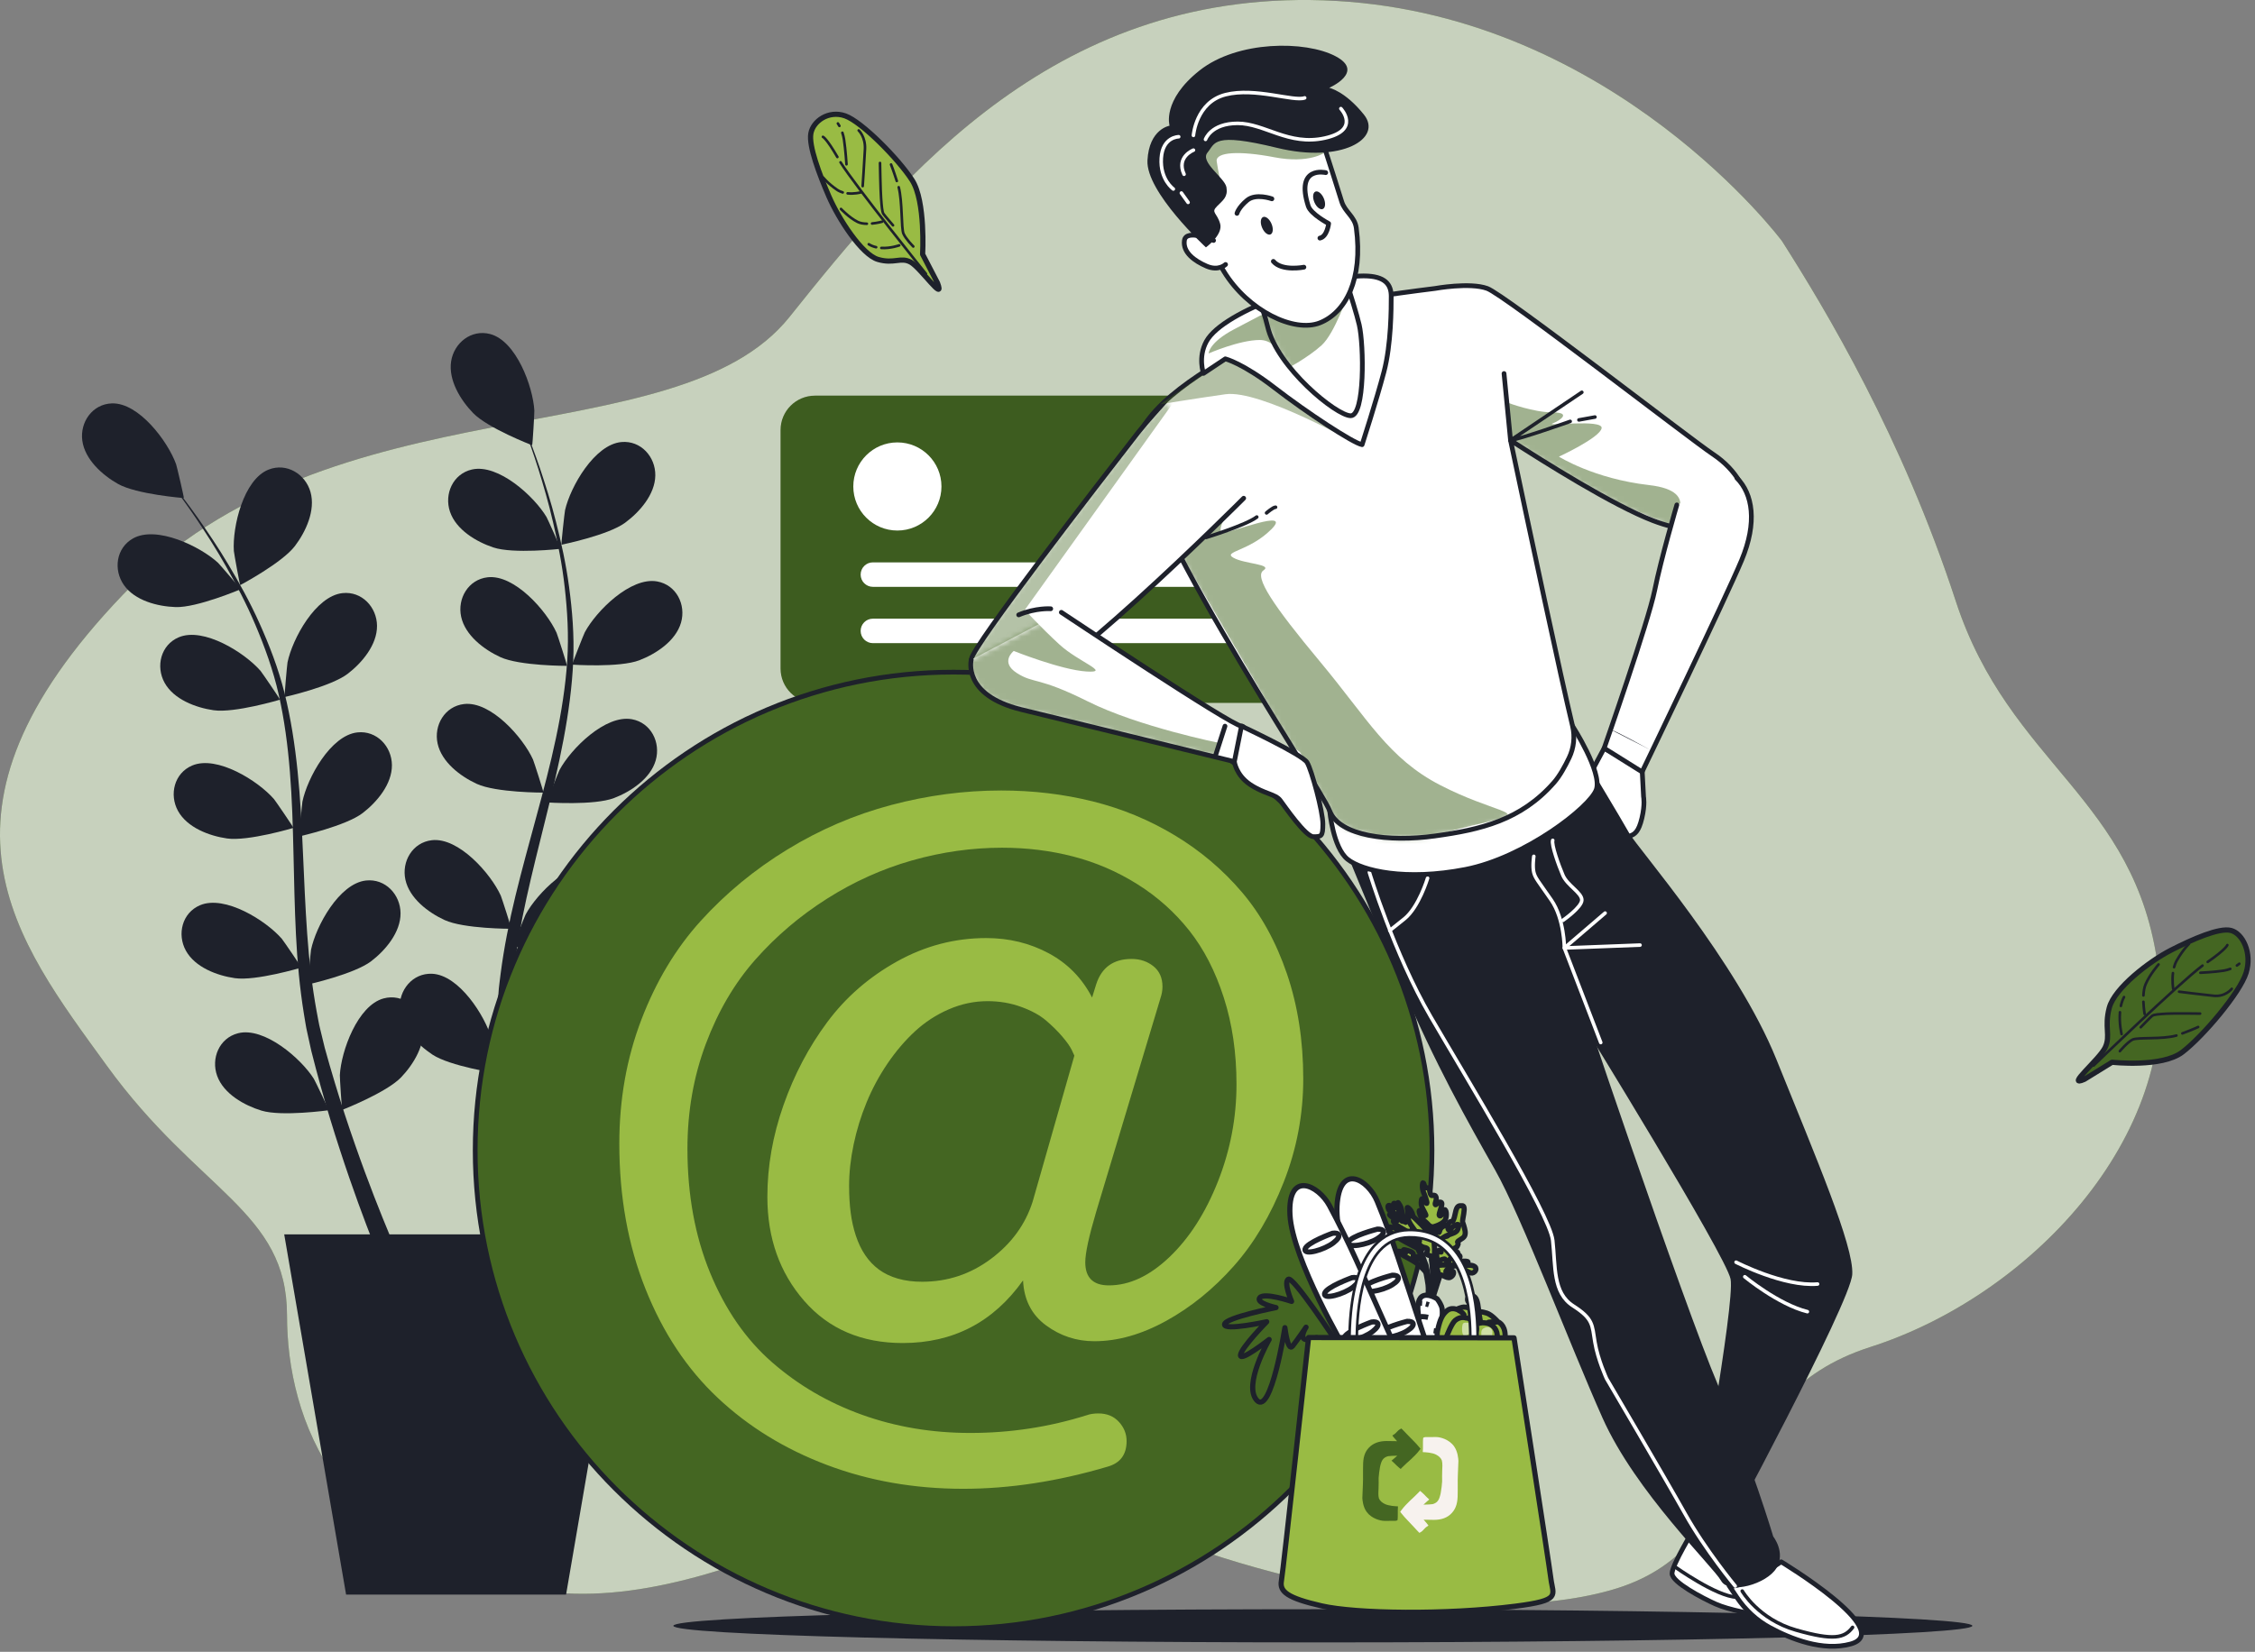 <svg width="434" height="318" viewBox="0 0 434 318" fill="none" xmlns="http://www.w3.org/2000/svg">
<rect x="0" y="0" width="434" height="318" fill="#808080" stroke="none"/>
<path d="M342.962 46.408C342.962 46.408 310.722 3.219 257.193 0.178C203.663 -2.863 173.857 33.634 151.959 61.007C130.061 88.38 63.757 72.564 23.609 114.537C-16.539 156.509 2.927 180.84 20.567 205.172C38.207 229.504 55.24 233.153 55.24 253.227C55.24 273.301 64.973 300.065 103.295 306.148C141.617 312.231 181.156 275.125 208.529 289.116C235.902 303.107 281.828 314.056 309.962 306.148C338.095 298.24 329.579 269.042 359.994 259.309C390.409 249.576 419.607 219.162 415.349 186.314C411.091 153.466 386.759 147.383 376.418 115.752C366.077 84.122 351.478 59.79 342.962 46.408Z" fill="#446622"/>
<path opacity="0.7" d="M342.962 46.408C342.962 46.408 310.722 3.219 257.193 0.178C203.663 -2.863 173.857 33.634 151.959 61.007C130.061 88.38 63.757 72.564 23.609 114.537C-16.539 156.509 2.927 180.84 20.567 205.172C38.207 229.504 55.24 233.153 55.24 253.227C55.24 273.301 64.973 300.065 103.295 306.148C141.617 312.231 181.156 275.125 208.529 289.116C235.902 303.107 281.828 314.056 309.962 306.148C338.095 298.24 329.579 269.042 359.994 259.309C390.409 249.576 419.607 219.162 415.349 186.314C411.091 153.466 386.759 147.383 376.418 115.752C366.077 84.122 351.478 59.79 342.962 46.408Z" fill="white"/>
<path d="M379.604 312.992C379.604 314.756 323.638 316.186 254.6 316.186C185.562 316.186 129.596 314.756 129.596 312.992C129.596 311.228 185.562 309.798 254.6 309.798C323.638 309.798 379.604 311.228 379.604 312.992Z" fill="#1E212B"/>
<path d="M274.303 135.316H156.842C153.188 135.316 150.227 132.354 150.227 128.7V82.786C150.227 79.132 153.189 76.17 156.842 76.17H274.303C277.957 76.17 280.919 79.132 280.919 82.786V128.7C280.919 132.354 277.957 135.316 274.303 135.316Z" fill="#446622"/>
<path opacity="0.1" d="M274.303 135.316H156.842C153.188 135.316 150.227 132.354 150.227 128.7V82.786C150.227 79.132 153.189 76.17 156.842 76.17H274.303C277.957 76.17 280.919 79.132 280.919 82.786V128.7C280.919 132.354 277.957 135.316 274.303 135.316Z" fill="black"/>
<path d="M252.36 112.976H167.997C166.696 112.976 165.641 111.921 165.641 110.619C165.641 109.318 166.696 108.263 167.997 108.263H252.36C253.661 108.263 254.716 109.318 254.716 110.619C254.716 111.921 253.661 112.976 252.36 112.976Z" fill="white"/>
<path d="M252.36 123.816H167.997C166.696 123.816 165.641 122.761 165.641 121.46C165.641 120.159 166.696 119.103 167.997 119.103H252.36C253.661 119.103 254.716 120.158 254.716 121.46C254.716 122.761 253.661 123.816 252.36 123.816Z" fill="white"/>
<path d="M172.71 102.136C177.395 102.136 181.193 98.338 181.193 93.653C181.193 88.968 177.395 85.17 172.71 85.17C168.025 85.17 164.227 88.968 164.227 93.653C164.227 98.338 168.025 102.136 172.71 102.136Z" fill="white"/>
<path d="M65.875 213.668C65.786 213.703 65.385 207.402 65.406 207.001C65.642 202.366 68.821 193.549 73.843 192.208C77.461 191.242 80.794 193.875 81.366 197.422C81.95 201.044 79.592 204.9 77.195 207.404C74.38 210.343 65.881 213.665 65.875 213.668Z" fill="#1E212B"/>
<path d="M59.315 189.515C59.222 189.536 59.78 183.247 59.861 182.854C60.796 178.308 65.275 170.074 70.442 169.51C74.164 169.104 77.061 172.211 77.089 175.803C77.117 179.472 74.203 182.926 71.454 185.038C68.226 187.516 59.322 189.513 59.315 189.515Z" fill="#1E212B"/>
<path d="M57.657 161.004C57.564 161.025 58.122 154.736 58.203 154.343C59.138 149.797 63.617 141.563 68.783 140.999C72.505 140.592 75.402 143.7 75.43 147.292C75.459 150.961 72.544 154.415 69.795 156.527C66.568 159.006 57.664 161.002 57.657 161.004Z" fill="#1E212B"/>
<path d="M54.788 134.188C54.695 134.209 55.253 127.92 55.334 127.527C56.269 122.981 60.748 114.747 65.915 114.183C69.637 113.776 72.534 116.884 72.561 120.476C72.59 124.145 69.675 127.599 66.926 129.711C63.698 132.19 54.794 134.186 54.788 134.188Z" fill="#1E212B"/>
<path d="M46.24 112.639C46.156 112.684 45.033 106.471 45.007 106.07C44.708 101.439 46.854 92.314 51.688 90.406C55.171 89.031 58.785 91.263 59.76 94.72C60.756 98.251 58.857 102.352 56.764 105.115C54.307 108.358 46.246 112.636 46.24 112.639Z" fill="#1E212B"/>
<path d="M63.259 213.738C63.353 213.725 60.622 208.033 60.408 207.693C57.936 203.765 50.85 197.629 45.815 198.916C42.187 199.843 40.567 203.769 41.802 207.143C43.064 210.588 47.006 212.798 50.322 213.81C54.215 214.997 63.253 213.739 63.259 213.738Z" fill="#1E212B"/>
<path d="M57.981 186.28C58.072 186.253 54.51 181.04 54.247 180.737C51.208 177.229 43.275 172.237 38.492 174.272C35.046 175.738 34.039 179.864 35.772 183.012C37.541 186.226 41.773 187.814 45.203 188.311C49.231 188.894 57.975 186.282 57.981 186.28Z" fill="#1E212B"/>
<path d="M56.469 159.385C56.56 159.358 52.998 154.145 52.735 153.842C49.696 150.334 41.763 145.342 36.98 147.377C33.534 148.843 32.527 152.969 34.26 156.117C36.029 159.331 40.261 160.919 43.691 161.417C47.72 161.999 56.463 159.386 56.469 159.385Z" fill="#1E212B"/>
<path d="M53.881 134.7C53.972 134.673 50.41 129.46 50.147 129.157C47.108 125.649 39.175 120.657 34.392 122.692C30.946 124.158 29.939 128.284 31.672 131.432C33.441 134.646 37.673 136.234 41.103 136.731C45.131 137.315 53.875 134.702 53.881 134.7Z" fill="#1E212B"/>
<path d="M46.288 113.453C46.376 113.416 42.263 108.626 41.968 108.353C38.562 105.2 30.129 101.11 25.599 103.657C22.335 105.492 21.787 109.705 23.855 112.642C25.967 115.642 30.347 116.755 33.811 116.873C37.879 117.013 46.282 113.456 46.288 113.453Z" fill="#1E212B"/>
<path d="M35.377 95.886C35.472 95.893 34.029 89.747 33.893 89.369C32.323 85.002 26.723 77.485 21.529 77.658C17.787 77.783 15.36 81.269 15.841 84.829C16.333 88.465 19.707 91.471 22.727 93.172C26.273 95.17 35.37 95.885 35.377 95.886Z" fill="#1E212B"/>
<path d="M74.622 246.069C74.622 246.069 73.548 243.624 71.863 239.329C70.177 235.027 67.855 228.852 65.409 221.326C64.177 217.566 62.923 213.466 61.711 209.096C61.085 206.9 60.526 204.691 59.914 202.316C59.66 201.159 59.403 199.99 59.143 198.81C58.86 197.645 58.71 196.379 58.485 195.152C57.689 190.207 57.215 185.111 56.96 179.92C56.703 174.734 56.604 169.476 56.482 164.232C56.363 158.987 56.215 153.753 55.797 148.627C55.387 143.502 54.721 138.483 53.643 133.717C52.565 128.956 50.923 124.479 49.18 120.363C47.436 116.222 45.434 112.459 43.502 109.041C41.576 105.615 39.601 102.597 37.831 99.938C36.038 97.293 34.394 95.041 33.009 93.211C30.23 89.556 28.486 87.589 28.486 87.589C28.486 87.589 30.272 89.517 33.133 93.114C34.559 94.916 36.254 97.134 38.108 99.746C39.94 102.372 41.986 105.355 43.995 108.753C46.01 112.143 48.105 115.882 49.955 120.02C51.815 124.166 53.561 128.621 54.766 133.445C55.966 138.258 56.751 143.329 57.277 148.493C57.811 153.66 58.074 158.922 58.307 164.169C58.543 169.417 58.756 174.655 59.122 179.785C59.484 184.909 60.069 189.945 60.94 194.699C61.185 195.887 61.339 197.048 61.652 198.228C61.937 199.402 62.22 200.566 62.499 201.717C63.119 203.915 63.745 206.187 64.404 208.316C65.697 212.614 67.026 216.646 68.327 220.341C70.91 227.74 73.342 233.804 75.1 238.017C76.864 242.238 77.953 244.577 77.953 244.577C78.379 245.491 77.983 246.576 77.069 247.002C76.155 247.428 75.07 247.032 74.644 246.118C74.64 246.109 74.635 246.099 74.631 246.09L74.622 246.069Z" fill="#1E212B"/>
<path d="M98.171 207.307C98.076 207.315 99.483 201.16 99.616 200.782C101.16 196.405 106.715 188.856 111.91 188.998C115.653 189.101 118.101 192.572 117.641 196.135C117.171 199.774 113.814 202.8 110.805 204.519C107.271 206.537 98.178 207.307 98.171 207.307Z" fill="#1E212B"/>
<path d="M98.748 182.286C98.653 182.28 100.976 176.409 101.165 176.055C103.354 171.963 109.988 165.341 115.102 166.269C118.786 166.937 120.68 170.74 119.686 174.192C118.67 177.718 114.894 180.201 111.658 181.444C107.859 182.903 98.754 182.287 98.748 182.286Z" fill="#1E212B"/>
<path d="M105.262 154.48C105.167 154.474 107.49 148.603 107.679 148.249C109.868 144.157 116.502 137.535 121.616 138.463C125.3 139.131 127.194 142.934 126.2 146.386C125.184 149.912 121.408 152.395 118.172 153.638C114.373 155.097 105.269 154.481 105.262 154.48Z" fill="#1E212B"/>
<path d="M110.134 127.955C110.039 127.949 112.362 122.078 112.551 121.724C114.74 117.632 121.374 111.01 126.488 111.938C130.172 112.606 132.066 116.409 131.072 119.861C130.056 123.387 126.28 125.87 123.044 127.113C119.245 128.572 110.141 127.955 110.134 127.955Z" fill="#1E212B"/>
<path d="M108.065 104.865C107.972 104.884 108.661 98.608 108.751 98.217C109.781 93.692 114.432 85.554 119.609 85.098C123.339 84.77 126.17 87.937 126.122 91.529C126.073 95.198 123.087 98.59 120.294 100.644C117.015 103.054 108.071 104.863 108.065 104.865Z" fill="#1E212B"/>
<path d="M95.644 206.632C95.738 206.646 94.738 200.412 94.629 200.026C93.375 195.558 88.326 187.661 83.133 187.462C79.391 187.319 76.722 190.623 76.947 194.209C77.178 197.871 80.329 201.11 83.22 203.023C86.614 205.268 95.637 206.631 95.644 206.632Z" fill="#1E212B"/>
<path d="M98.388 178.805C98.483 178.805 96.55 172.795 96.384 172.429C94.468 168.202 88.281 161.161 83.117 161.752C79.397 162.178 77.258 165.848 78.025 169.358C78.808 172.943 82.414 175.667 85.561 177.12C89.256 178.825 98.382 178.805 98.388 178.805Z" fill="#1E212B"/>
<path d="M104.584 152.59C104.679 152.59 102.746 146.58 102.58 146.214C100.664 141.987 94.477 134.946 89.313 135.537C85.593 135.963 83.454 139.633 84.221 143.143C85.004 146.728 88.609 149.452 91.757 150.905C95.452 152.61 104.577 152.59 104.584 152.59Z" fill="#1E212B"/>
<path d="M109.119 128.188C109.214 128.188 107.281 122.178 107.115 121.812C105.199 117.585 99.012 110.544 93.848 111.135C90.128 111.561 87.989 115.231 88.756 118.741C89.539 122.326 93.144 125.05 96.292 126.503C99.987 128.208 109.113 128.188 109.119 128.188Z" fill="#1E212B"/>
<path d="M107.88 105.659C107.974 105.648 105.393 99.887 105.188 99.542C102.819 95.551 95.896 89.232 90.829 90.387C87.178 91.219 85.456 95.102 86.603 98.506C87.775 101.983 91.658 104.295 94.946 105.393C98.805 106.682 107.873 105.66 107.88 105.659Z" fill="#1E212B"/>
<path d="M102.412 85.715C102.501 85.749 102.865 79.446 102.842 79.045C102.579 74.411 99.346 65.613 94.317 64.303C90.694 63.359 87.376 66.011 86.825 69.561C86.263 73.187 88.643 77.028 91.055 79.518C93.887 82.441 102.406 85.713 102.412 85.715Z" fill="#1E212B"/>
<path d="M97.347 240.859C97.347 240.859 97.012 238.209 96.618 233.613C96.224 229.009 95.753 222.429 95.548 214.518C95.436 210.563 95.399 206.276 95.479 201.741C95.503 199.458 95.595 197.181 95.684 194.73C95.769 193.549 95.855 192.355 95.942 191.149C96.002 189.952 96.218 188.695 96.351 187.455C96.994 182.488 97.988 177.467 99.218 172.418C100.446 167.373 101.846 162.304 103.22 157.241C104.597 152.179 105.943 147.118 106.999 142.085C108.063 137.055 108.851 132.054 109.172 127.178C109.492 122.307 109.19 117.548 108.69 113.106C108.195 108.64 107.346 104.463 106.464 100.637C105.592 96.805 104.556 93.35 103.614 90.297C102.647 87.251 101.71 84.625 100.903 82.477C99.277 78.183 98.165 75.802 98.165 75.802C98.165 75.802 99.329 78.158 101.049 82.42C101.904 84.553 102.899 87.161 103.934 90.192C104.944 93.23 106.058 96.672 107.017 100.501C107.986 104.324 108.931 108.505 109.528 112.998C110.133 117.501 110.54 122.269 110.324 127.236C110.107 132.192 109.417 137.276 108.454 142.377C107.497 147.482 106.253 152.602 104.985 157.699C103.72 162.797 102.434 167.88 101.327 172.903C100.218 177.919 99.347 182.913 98.831 187.718C98.729 188.927 98.546 190.084 98.511 191.304C98.45 192.511 98.391 193.707 98.331 194.89C98.301 197.174 98.255 199.53 98.282 201.758C98.3 206.246 98.429 210.489 98.625 214.403C98.998 222.231 99.606 228.737 100.094 233.276C100.585 237.824 100.965 240.376 100.965 240.376C101.113 241.373 100.425 242.301 99.429 242.45C98.432 242.598 97.504 241.91 97.355 240.913C97.353 240.903 97.352 240.893 97.351 240.882L97.347 240.859Z" fill="#1E212B"/>
<path d="M108.946 306.985H66.609L54.701 237.639H120.853L108.946 306.985Z" fill="#1E212B"/>
<path d="M183.528 313.54C234.378 313.54 275.6 272.318 275.6 221.468C275.6 170.618 234.378 129.396 183.528 129.396C132.678 129.396 91.456 170.618 91.456 221.468C91.456 272.318 132.678 313.54 183.528 313.54Z" fill="#446622" stroke="#1E212B" stroke-width="0.912" stroke-miterlimit="10" stroke-linecap="round" stroke-linejoin="round"/>
<path d="M159.138 282.022C151.038 278.963 144.03 274.651 138.117 269.087C132.202 263.523 127.57 256.53 124.219 248.109C120.868 239.69 119.194 230.381 119.194 220.183C119.194 211.676 120.606 203.722 123.433 196.322C126.259 188.922 130.076 182.57 134.883 177.268C139.691 171.966 145.241 167.39 151.534 163.546C157.827 159.7 164.484 156.845 171.506 154.98C178.527 153.115 185.592 152.182 192.702 152.182C198.82 152.182 204.69 152.882 210.313 154.28C215.936 155.679 221.209 157.864 226.134 160.835C231.057 163.807 235.355 167.449 239.026 171.761C242.697 176.074 245.581 181.303 247.679 187.45C249.777 193.598 250.826 200.342 250.826 207.684C250.826 214.56 249.572 221.189 247.067 227.569C244.561 233.95 241.355 239.34 237.453 243.74C233.548 248.14 229.221 251.649 224.473 254.272C219.724 256.894 215.106 258.205 210.619 258.205C207.181 258.205 204.078 257.186 201.311 255.146C198.543 253.107 197.072 250.222 196.897 246.493C191.186 254.534 183.465 258.554 173.735 258.554C165.81 258.554 159.488 255.844 154.768 250.426C150.049 245.007 147.689 238.335 147.689 230.411C147.689 224.526 148.723 218.64 150.792 212.755C152.859 206.87 155.672 201.539 159.226 196.76C162.78 191.983 167.252 188.094 172.643 185.092C178.032 182.092 183.757 180.591 189.818 180.591C194.188 180.591 198.193 181.568 201.836 183.519C205.477 185.472 208.26 188.312 210.183 192.04L210.97 189.506C212.018 186.244 214.291 184.611 217.788 184.611C219.419 184.611 220.816 185.078 221.983 186.01C223.148 186.943 223.731 188.253 223.731 189.943C223.731 190.643 223.613 191.342 223.381 192.041L210.97 233.296C209.572 238.016 208.872 241.25 208.872 242.998C208.872 245.97 210.386 247.456 213.417 247.456C217.378 247.456 221.268 245.636 225.085 241.994C228.9 238.353 232.004 233.515 234.393 227.485C236.782 221.453 237.978 215.204 237.978 208.737C237.978 202.677 237.161 197.111 235.53 192.042C233.898 186.973 231.684 182.676 228.888 179.15C226.09 175.625 222.769 172.653 218.923 170.235C215.077 167.817 210.97 166.04 206.6 164.903C202.229 163.766 197.654 163.198 192.877 163.198C187.049 163.198 181.266 164.016 175.527 165.646C169.787 167.278 164.324 169.74 159.139 173.031C153.952 176.324 149.363 180.228 145.373 184.744C141.381 189.26 138.206 194.664 135.846 200.957C133.486 207.251 132.306 213.981 132.306 221.148C132.306 230.007 133.762 237.974 136.676 245.054C139.59 252.134 143.566 257.874 148.607 262.273C153.647 266.673 159.415 270.039 165.913 272.368C172.41 274.7 179.359 275.865 186.76 275.865C194.452 275.865 201.91 274.728 209.136 272.456C209.777 272.224 210.534 272.107 211.408 272.107C213.039 272.107 214.349 272.647 215.341 273.725C216.332 274.804 216.827 276.04 216.827 277.439C216.827 280.004 215.632 281.634 213.243 282.334C203.629 285.188 194.334 286.616 185.362 286.616C175.977 286.611 167.236 285.081 159.138 282.022ZM190.735 242.34C194.668 239.398 197.334 235.741 198.733 231.371L206.774 203.226L206.249 202.09C205.9 201.391 205.288 200.532 204.414 199.511C203.54 198.493 202.505 197.472 201.311 196.452C200.116 195.433 198.514 194.559 196.504 193.83C194.494 193.103 192.352 192.738 190.079 192.738C187.514 192.738 185.023 193.262 182.606 194.311C180.187 195.359 178.017 196.773 176.094 198.55C174.171 200.329 172.408 202.396 170.806 204.756C169.203 207.116 167.863 209.607 166.785 212.229C165.706 214.851 164.876 217.548 164.294 220.315C163.711 223.083 163.42 225.749 163.42 228.313C163.42 230.178 163.521 231.897 163.726 233.47C163.93 235.043 164.264 236.529 164.731 237.928C165.196 239.327 165.793 240.566 166.523 241.642C167.251 242.722 168.125 243.639 169.145 244.396C170.164 245.154 171.374 245.737 172.773 246.144C174.171 246.552 175.745 246.756 177.493 246.756C182.387 246.754 186.801 245.283 190.735 242.34Z" fill="#99BB44"/>
<path d="M308.738 144.038C308.738 144.038 305.77 149.616 305.298 150.404C304.826 151.191 303.251 155.443 303.723 156.387C304.195 157.332 304.668 157.962 305.612 158.119C306.557 158.277 307.344 160.008 308.919 160.323C310.494 160.638 311.911 160.638 311.911 160.638C311.911 160.638 312.698 161.268 313.643 160.953C314.588 160.638 315.375 160.166 316.005 157.489C316.635 154.812 316.32 153.395 316.32 153.395L316.038 147.991L308.738 144.038Z" fill="white" stroke="#1E212B" stroke-width="0.912" stroke-miterlimit="10" stroke-linecap="round" stroke-linejoin="round"/>
<path d="M326.074 294.287C326.074 294.287 321.804 301.245 321.804 302.925C321.804 304.605 327.685 307.686 330.206 308.806C332.727 309.926 337.207 310.766 340.848 311.326C344.489 311.886 352.05 313.286 349.81 310.486C347.57 307.685 334.127 300.124 333.567 299.284C333.007 298.444 331.245 297.024 331.245 297.024L326.074 294.287Z" fill="white" stroke="#1E212B" stroke-width="0.912" stroke-miterlimit="10" stroke-linecap="round" stroke-linejoin="round"/>
<path d="M332.765 305.236L334.263 307.483C335.888 309.921 338.064 311.952 340.642 313.343C344.639 315.5 350.807 317.972 356.184 316.489C365.004 314.056 342.802 300.673 342.802 300.673C342.802 300.673 334.894 306.148 332.765 305.236Z" fill="white" stroke="#1E212B" stroke-width="0.912" stroke-miterlimit="10" stroke-linecap="round" stroke-linejoin="round"/>
<path d="M335.31 306.3C335.31 306.3 338.418 311.739 345.67 313.811C352.922 315.883 354.994 315.365 356.548 313.293" stroke="#1E212B" stroke-width="0.684" stroke-miterlimit="10" stroke-linecap="round" stroke-linejoin="round"/>
<path d="M322.36 301.638C322.36 301.638 330.368 307.371 334.263 307.483" stroke="#1E212B" stroke-width="0.684" stroke-miterlimit="10" stroke-linecap="round" stroke-linejoin="round"/>
<path d="M304.987 145.958C304.987 145.958 312.083 157.725 313.604 160.463C315.125 163.2 334.286 185.099 341.89 203.956C349.494 222.813 356.793 239.845 356.489 245.32C356.185 250.795 331.245 297.025 331.245 297.025L326.074 294.288C326.074 294.288 333.982 250.795 333.069 246.233C332.157 241.671 304.175 196.353 304.175 196.353C304.175 196.353 291.097 187.229 285.622 176.584" fill="#1E212B"/>
<path d="M306 175.365C306 175.365 302.046 183.881 302.046 185.098C302.046 186.315 324.249 251.706 330.636 266.609C337.023 281.512 341.281 295.807 341.281 295.807C341.281 295.807 343.714 298.849 341.889 301.89C340.064 304.931 332.765 307.06 331.244 304.323C329.723 301.586 314.82 287.291 308.433 272.996C302.046 258.701 292.922 234.37 287.751 225.245C282.58 216.121 276.193 204.867 269.502 189.052C262.811 173.237 255.915 156.103 255.915 156.103C255.915 156.103 268.689 157.624 282.68 153.062C296.671 148.5 302.653 139.774 302.653 139.774C302.653 139.774 306.212 148.873 307.132 150.635" fill="#1E212B"/>
<path d="M308.082 200.706L301.081 182.503L308.922 175.781" stroke="white" stroke-width="0.684" stroke-miterlimit="10" stroke-linecap="round" stroke-linejoin="round"/>
<path d="M315.643 181.942L301.08 182.502C301.08 182.502 301.08 176.901 298.559 173.26C296.039 169.619 295.478 169.059 295.198 167.939C294.918 166.819 295.198 164.858 295.198 164.858" stroke="white" stroke-width="0.684" stroke-miterlimit="10" stroke-linecap="round" stroke-linejoin="round"/>
<path d="M334.127 242.994C334.127 242.994 343.369 247.755 349.81 247.195" stroke="white" stroke-width="0.684" stroke-miterlimit="10" stroke-linecap="round" stroke-linejoin="round"/>
<path d="M335.807 245.794C335.807 245.794 342.248 251.115 347.849 252.515" stroke="white" stroke-width="0.684" stroke-miterlimit="10" stroke-linecap="round" stroke-linejoin="round"/>
<path d="M298.84 161.779C298.56 162.619 299.96 166.54 300.8 168.5C301.64 170.46 304.441 171.861 304.441 173.261C304.441 174.661 300.8 177.182 300.8 177.182" stroke="white" stroke-width="0.684" stroke-miterlimit="10" stroke-linecap="round" stroke-linejoin="round"/>
<path d="M274.756 169.06C274.756 169.06 273.076 174.661 270.275 176.901C267.474 179.141 267.474 179.141 267.474 179.141" stroke="white" stroke-width="0.684" stroke-miterlimit="10" stroke-linecap="round" stroke-linejoin="round"/>
<path d="M263.554 167.94C263.554 167.94 268.315 183.623 275.316 195.665C282.317 207.707 298.28 233.752 298.84 238.793C299.4 243.834 298.84 248.875 302.761 251.395C306.682 253.916 306.402 255.036 306.962 258.396C307.522 261.757 309.202 265.397 309.202 265.397C309.202 265.397 320.404 284.44 324.325 291.442C328.246 298.443 333.959 305.333 333.959 305.333" stroke="white" stroke-width="0.684" stroke-miterlimit="10" stroke-linecap="round" stroke-linejoin="round"/>
<path d="M255.916 156.103C255.916 156.103 256.553 163.179 259.353 165.419C262.153 167.659 270.555 169.62 282.037 167.379C293.519 165.139 306.122 155.337 307.242 151.976C308.362 148.615 302.655 139.779 302.655 139.779C302.655 139.779 296.04 149.175 277.557 152.256C259.073 155.338 255.916 156.103 255.916 156.103Z" fill="white" stroke="#1E212B" stroke-width="0.912" stroke-miterlimit="10" stroke-linecap="round" stroke-linejoin="round"/>
<path d="M329.724 87.467C325.162 84.425 289.577 56.748 286.231 55.532C282.885 54.315 276.194 55.532 276.194 55.532C276.194 55.532 255.578 58.046 251.254 59.79C250.85 59.953 241.554 65.293 241.217 65.569C237.871 68.306 223.234 75.049 219.28 83.565C214.806 93.2 254.09 151.237 255.915 156.103C257.74 160.969 267.335 162.155 276.156 160.938C284.976 159.721 292.717 157.928 299.104 150.628C300.197 149.379 301.226 147.495 301.999 145.879C302.909 143.976 303.147 141.83 302.655 139.779C300.373 130.283 294.553 102.888 290.719 84.763C297.12 88.891 310.424 97.28 318.167 100.24C328.508 104.194 336.416 101.456 336.416 98.111C336.415 94.767 334.286 90.509 329.724 87.467Z" fill="white"/>
<mask id="mask0_784_42" style="mask-type:luminance" maskUnits="userSpaceOnUse" x="218" y="54" width="119" height="108">
<path d="M329.724 87.467C325.162 84.425 289.577 56.748 286.231 55.532C282.885 54.315 276.194 55.532 276.194 55.532C276.194 55.532 255.578 58.046 251.254 59.79C250.85 59.953 241.554 65.293 241.217 65.569C237.871 68.306 223.234 75.049 219.28 83.565C214.806 93.2 254.09 151.237 255.915 156.103C257.74 160.969 267.335 162.155 276.156 160.938C284.976 159.721 292.717 157.928 299.104 150.628C300.197 149.379 301.226 147.495 301.999 145.879C302.909 143.976 303.147 141.83 302.655 139.779C300.373 130.283 294.553 102.888 290.719 84.763C297.12 88.891 310.424 97.28 318.167 100.24C328.508 104.194 336.416 101.456 336.416 98.111C336.415 94.767 334.286 90.509 329.724 87.467Z" fill="white"/>
</mask>
<g mask="url(#mask0_784_42)">
<path opacity="0.5" d="M290.305 77.567C290.305 77.567 295.171 79.392 298.821 79.392C302.471 79.392 300.342 80.913 298.821 81.521C297.3 82.129 308.554 80.609 308.249 82.434C307.945 84.259 300.037 87.909 300.037 87.909C300.037 87.909 306.728 92.167 317.373 93.384C328.018 94.601 321.327 100.988 321.327 100.988C321.327 100.988 304.21 94.702 290.718 84.767L290.305 77.567Z" fill="#446622"/>
</g>
<mask id="mask1_784_42" style="mask-type:luminance" maskUnits="userSpaceOnUse" x="218" y="54" width="119" height="108">
<path d="M329.724 87.467C325.162 84.425 289.577 56.748 286.231 55.532C282.885 54.315 276.194 55.532 276.194 55.532C276.194 55.532 255.578 58.046 251.254 59.79C250.85 59.953 241.554 65.293 241.217 65.569C237.871 68.306 223.234 75.049 219.28 83.565C214.806 93.2 254.09 151.237 255.915 156.103C257.74 160.969 267.335 162.155 276.156 160.938C284.976 159.721 292.717 157.928 299.104 150.628C300.197 149.379 301.226 147.495 301.999 145.879C302.909 143.976 303.147 141.83 302.655 139.779C300.373 130.283 294.553 102.888 290.719 84.763C297.12 88.891 310.424 97.28 318.167 100.24C328.508 104.194 336.416 101.456 336.416 98.111C336.415 94.767 334.286 90.509 329.724 87.467Z" fill="white"/>
</mask>
<g mask="url(#mask1_784_42)">
<g opacity="0.5">
<path d="M236.471 98.249C236.471 98.249 234.038 102.203 235.255 102.507C236.471 102.811 248.941 97.641 244.683 101.899C240.425 106.157 235.255 106.157 237.384 107.374C239.513 108.591 244.988 108.591 243.163 109.807C241.338 111.024 244.988 116.498 254.112 127.447C263.236 138.396 267.19 145.999 277.227 151.17C287.264 156.341 293.955 156.341 287.872 157.861C281.789 159.382 275.402 160.294 275.098 163.032C275.098 163.032 275.402 165.161 271.752 166.682C268.102 168.203 265.973 167.899 263.236 166.682C260.499 165.465 259.586 165.465 258.978 163.945C258.37 162.424 255.915 156.104 255.915 156.104L251.558 146.776L250.158 144.783L248.941 143.871L227.651 107.374L236.471 98.249Z" fill="#446622"/>
</g>
</g>
<path d="M329.724 87.467C325.162 84.425 289.577 56.748 286.231 55.532C282.885 54.315 276.194 55.532 276.194 55.532C276.194 55.532 255.578 58.046 251.254 59.79C250.85 59.953 241.554 65.293 241.217 65.569C237.871 68.306 223.234 75.049 219.28 83.565C214.806 93.2 254.09 151.237 255.915 156.103C257.74 160.969 267.335 162.155 276.156 160.938C284.976 159.721 292.717 157.928 299.104 150.628C300.197 149.379 301.226 147.495 301.999 145.879C302.909 143.976 303.147 141.83 302.655 139.779C300.373 130.283 294.553 102.888 290.719 84.763C297.12 88.891 310.424 97.28 318.167 100.24C328.508 104.194 336.416 101.456 336.416 98.111C336.415 94.767 334.286 90.509 329.724 87.467Z" stroke="#1E212B" stroke-width="0.912" stroke-miterlimit="10" stroke-linecap="round" stroke-linejoin="round"/>
<path d="M224.168 77.343C224.168 77.343 220.515 81.364 219.095 83.19C211.48 92.984 187.225 124.35 186.952 126.876C186.693 129.279 187.839 131.112 193.77 133.393C199.701 135.674 239.362 95.916 239.362 95.916" fill="white"/>
<mask id="mask2_784_42" style="mask-type:luminance" maskUnits="userSpaceOnUse" x="186" y="77" width="54" height="57">
<path d="M224.168 77.343C224.168 77.343 220.515 81.364 219.095 83.19C211.48 92.984 187.225 124.35 186.952 126.876C186.693 129.279 187.839 131.112 193.77 133.393C199.701 135.674 239.362 95.916 239.362 95.916" fill="white"/>
</mask>
<g mask="url(#mask2_784_42)">
<g opacity="0.5">
<path opacity="0.8" d="M226.435 76.654L197.237 117.41C197.237 117.41 200.278 120.756 203.928 124.101C207.578 127.447 213.965 129.576 209.098 129.272C204.232 128.968 195.107 125.318 195.107 125.318C195.107 125.318 192.37 127.447 195.715 129.576C199.061 131.705 199.669 130.184 209.402 135.051C219.135 139.917 234.707 143.063 234.707 143.063L233.445 145.618L192.066 135.051C192.066 135.051 186.047 132.041 186.927 127.007C187.808 121.973 201.754 106.027 201.754 106.027L221.742 79.82C221.742 79.82 223.618 77.045 226.435 76.654Z" fill="#446622"/>
</g>
</g>
<path d="M224.168 77.343C224.168 77.343 220.515 81.364 219.095 83.19C211.48 92.984 187.225 124.35 186.952 126.876C186.693 129.279 187.839 131.112 193.77 133.393C199.701 135.674 239.362 95.916 239.362 95.916" stroke="#1E212B" stroke-width="0.912" stroke-miterlimit="10" stroke-linecap="round" stroke-linejoin="round"/>
<path d="M304.441 75.523L290.718 84.765C292.678 84.485 302.2 81.124 302.2 81.124" stroke="#1E212B" stroke-width="0.684" stroke-miterlimit="10" stroke-linecap="round" stroke-linejoin="round"/>
<path d="M303.881 80.844L306.962 80.284" stroke="#1E212B" stroke-width="0.684" stroke-miterlimit="10" stroke-linecap="round" stroke-linejoin="round"/>
<path d="M202.226 117.197C202.226 117.197 199.421 116.97 196.061 118.37" stroke="#1E212B" stroke-width="0.912" stroke-miterlimit="10" stroke-linecap="round" stroke-linejoin="round"/>
<path d="M232.131 103.463C232.131 103.463 239.835 101.105 241.879 99.533" stroke="#1E212B" stroke-width="0.684" stroke-miterlimit="10" stroke-linecap="round" stroke-linejoin="round"/>
<path d="M243.765 98.746C243.765 98.746 245.023 97.646 245.494 97.646" stroke="#1E212B" stroke-width="0.684" stroke-miterlimit="10" stroke-linecap="round" stroke-linejoin="round"/>
<path d="M290.719 84.764L289.468 71.91" stroke="#1E212B" stroke-width="0.912" stroke-miterlimit="10" stroke-linecap="round" stroke-linejoin="round"/>
<path d="M186.927 127.006C186.927 127.006 185.153 133.779 196.508 136.587C201.896 137.919 237.568 146.624 237.568 146.624C237.568 146.624 240.761 139.781 238.937 139.781C237.112 139.781 204.264 117.883 204.264 117.883" fill="white"/>
<mask id="mask3_784_42" style="mask-type:luminance" maskUnits="userSpaceOnUse" x="186" y="117" width="54" height="30">
<path d="M186.927 127.006C186.927 127.006 185.153 133.779 196.508 136.587C201.896 137.919 237.568 146.624 237.568 146.624C237.568 146.624 240.761 139.781 238.937 139.781C237.112 139.781 204.264 117.883 204.264 117.883" fill="white"/>
</mask>
<g mask="url(#mask3_784_42)">
<path opacity="0.5" d="M226.435 76.654L197.237 117.41C197.237 117.41 200.278 120.756 203.928 124.101C207.578 127.447 213.965 129.576 209.098 129.272C204.232 128.968 195.107 125.318 195.107 125.318C195.107 125.318 192.37 127.447 195.715 129.576C199.061 131.705 199.669 130.184 209.402 135.051C219.135 139.917 234.713 143.044 234.713 143.044L233.614 145.66L192.065 135.051C192.065 135.051 184.196 131.327 186.926 127.007C190.024 122.104 201.753 106.027 201.753 106.027L222.175 80.001C222.177 80 222.785 76.958 226.435 76.654Z" fill="#446622"/>
</g>
<path d="M186.927 127.006C186.927 127.006 185.153 133.779 196.508 136.587C201.896 137.919 237.568 146.624 237.568 146.624C237.568 146.624 240.761 139.781 238.937 139.781C237.112 139.781 204.264 117.883 204.264 117.883" stroke="#1E212B" stroke-width="0.912" stroke-miterlimit="10" stroke-linecap="round" stroke-linejoin="round"/>
<path d="M238.936 139.78C238.936 139.78 250.646 145.255 251.558 146.775C252.47 148.296 254.6 156.203 254.6 158.637C254.6 161.071 254.296 161.07 252.775 161.07C251.254 161.07 247.3 155.291 246.388 154.075C245.475 152.858 243.346 152.858 240.609 151.034C237.872 149.209 237.568 146.624 237.568 146.624L238.936 139.78Z" fill="white" stroke="#1E212B" stroke-width="0.912" stroke-miterlimit="10" stroke-linecap="round" stroke-linejoin="round"/>
<path d="M233.938 145.447L235.761 139.797" stroke="#1E212B" stroke-width="0.912" stroke-miterlimit="10" stroke-linecap="round" stroke-linejoin="round"/>
<path opacity="0.4" d="M261.322 85.605C261.322 85.605 242.564 74.938 235.835 75.899C229.106 76.86 223.339 77.822 223.339 77.822L235.829 69.082C241.999 72.044 251.018 78.602 261.322 85.605Z" fill="#446622"/>
<path d="M322.728 97.2C322.728 97.2 319.687 107.541 318.47 113.624C317.253 119.707 308.737 144.039 308.737 144.039L316.036 148.601C316.036 148.601 332.156 115.145 335.197 107.845C338.239 100.546 337.326 95.071 334.285 92.029" fill="white"/>
<path d="M322.728 97.2C322.728 97.2 319.687 107.541 318.47 113.624C317.253 119.707 308.737 144.039 308.737 144.039L316.036 148.601C316.036 148.601 332.156 115.145 335.197 107.845C338.239 100.546 337.326 95.071 334.285 92.029" stroke="#1E212B" stroke-width="0.912" stroke-miterlimit="10" stroke-linecap="round" stroke-linejoin="round"/>
<path d="M310.121 140.526C310.668 140.526 317.593 144.353 317.593 144.353L310.121 140.526Z" fill="#1E212B"/>
<path d="M262.153 85.605C260.473 85.325 251.511 79.444 245.35 74.683C239.189 69.922 235.828 69.082 235.828 69.082L231.627 71.882C231.627 71.882 230.507 68.801 232.187 65.721C233.867 62.64 239.748 59.56 245.63 57.319C251.511 55.079 258.232 53.118 262.433 53.118C266.634 53.118 267.754 54.798 267.754 57.039C267.754 59.279 267.754 66.281 266.354 71.602C264.954 76.923 262.153 85.605 262.153 85.605Z" fill="white"/>
<mask id="mask4_784_42" style="mask-type:luminance" maskUnits="userSpaceOnUse" x="231" y="53" width="37" height="33">
<path d="M262.153 85.605C260.473 85.325 251.511 79.444 245.35 74.683C239.189 69.922 235.828 69.082 235.828 69.082L231.627 71.882C231.627 71.882 230.507 68.801 232.187 65.721C233.867 62.64 239.748 59.56 245.63 57.319C251.511 55.079 258.232 53.118 262.433 53.118C266.634 53.118 267.754 54.798 267.754 57.039C267.754 59.279 267.754 66.281 266.354 71.602C264.954 76.923 262.153 85.605 262.153 85.605Z" fill="white"/>
</mask>
<g mask="url(#mask4_784_42)">
<g opacity="0.5">
<path d="M259.514 56.401C259.514 56.401 256.928 64.159 254.342 66.487C251.756 68.814 247.876 70.883 247.876 70.883C247.876 70.883 246.324 65.452 242.445 65.452C238.566 65.452 232.617 68.038 232.617 68.038C232.617 68.038 232.617 65.969 237.531 63.383C242.445 60.797 242.445 60.797 242.445 60.797L253.824 56.401H259.514Z" fill="#446622"/>
</g>
</g>
<path d="M262.153 85.605C260.473 85.325 251.511 79.444 245.35 74.683C239.189 69.922 235.828 69.082 235.828 69.082L231.627 71.882C231.627 71.882 230.507 68.801 232.187 65.721C233.867 62.64 239.748 59.56 245.63 57.319C251.511 55.079 258.232 53.118 262.433 53.118C266.634 53.118 267.754 54.798 267.754 57.039C267.754 59.279 267.754 66.281 266.354 71.602C264.954 76.923 262.153 85.605 262.153 85.605Z" stroke="#1E212B" stroke-width="0.912" stroke-miterlimit="10" stroke-linecap="round" stroke-linejoin="round"/>
<path d="M237.264 50.057C237.264 50.057 242.13 54.923 243.955 62.831C245.78 70.739 257.222 80.037 259.959 80.037C262.696 80.037 262.508 66.481 261.596 62.527C260.684 58.573 257.034 47.928 257.034 47.928C257.034 47.928 242.434 40.933 237.264 50.057Z" fill="white"/>
<mask id="mask5_784_42" style="mask-type:luminance" maskUnits="userSpaceOnUse" x="237" y="45" width="26" height="36">
<path d="M237.264 50.057C237.264 50.057 242.13 54.923 243.955 62.831C245.78 70.739 257.222 80.037 259.959 80.037C262.696 80.037 262.508 66.481 261.596 62.527C260.684 58.573 257.034 47.928 257.034 47.928C257.034 47.928 242.434 40.933 237.264 50.057Z" fill="white"/>
</mask>
<g mask="url(#mask5_784_42)">
<g opacity="0.5">
<path d="M259.514 56.401C259.514 56.401 256.928 64.159 254.342 66.487C251.756 68.814 247.876 70.883 247.876 70.883C247.876 70.883 246.324 65.452 242.445 65.452C238.566 65.452 232.617 68.038 232.617 68.038C232.617 68.038 232.617 65.969 237.531 63.383C242.445 60.797 242.445 60.797 242.445 60.797L253.824 56.401H259.514Z" fill="#446622"/>
</g>
</g>
<path d="M237.264 50.057C237.264 50.057 242.13 54.923 243.955 62.831C245.78 70.739 257.222 80.037 259.959 80.037C262.696 80.037 262.508 66.481 261.596 62.527C260.684 58.573 257.034 47.928 257.034 47.928C257.034 47.928 242.434 40.933 237.264 50.057Z" stroke="#1E212B" stroke-width="0.912" stroke-miterlimit="10" stroke-linecap="round" stroke-linejoin="round"/>
<path d="M227.618 35.395C227.618 35.395 230.921 44.642 235.544 52.238C240.168 59.834 249.084 64.127 254.038 62.146C258.992 60.165 262.354 53.784 261.033 43.877C260.743 41.7 258.847 40.811 258.232 38.836C256.049 31.824 253.819 25.093 253.046 22.516C252.055 19.214 244.129 15.911 235.873 18.223C227.618 20.534 226.297 27.469 227.618 35.395Z" fill="white"/>
<mask id="mask6_784_42" style="mask-type:luminance" maskUnits="userSpaceOnUse" x="227" y="17" width="35" height="46">
<path d="M227.618 35.395C227.618 35.395 230.921 44.642 235.544 52.238C240.168 59.834 249.084 64.127 254.038 62.146C258.992 60.165 262.354 53.784 261.033 43.877C260.743 41.7 258.847 40.811 258.232 38.836C256.049 31.824 253.819 25.093 253.046 22.516C252.055 19.214 244.129 15.911 235.873 18.223C227.618 20.534 226.297 27.469 227.618 35.395Z" fill="white"/>
</mask>
<g mask="url(#mask6_784_42)">
<path opacity="0.5" d="M255.027 29.337C255.027 29.337 252.014 31.573 245.29 30.28C238.566 28.987 233.911 29.245 234.169 31.056C234.428 32.866 234.945 35.194 234.945 35.194C234.945 35.194 226.854 28.214 234.184 26.325C239.467 24.964 242.518 27.042 243.811 27.3C245.103 27.559 255.027 29.337 255.027 29.337Z" fill="#446622"/>
</g>
<path d="M227.618 35.395C227.618 35.395 230.921 44.642 235.544 52.238C240.168 59.834 249.084 64.127 254.038 62.146C258.992 60.165 262.354 53.784 261.033 43.877C260.743 41.7 258.847 40.811 258.232 38.836C256.049 31.824 253.819 25.093 253.046 22.516C252.055 19.214 244.129 15.911 235.873 18.223C227.618 20.534 226.297 27.469 227.618 35.395Z" stroke="#1E212B" stroke-width="0.912" stroke-miterlimit="10" stroke-linecap="round" stroke-linejoin="round"/>
<path d="M233.562 46.294C233.562 46.294 228.278 43.982 227.948 46.294C227.618 48.606 229.929 50.257 232.241 51.248C234.553 52.239 235.874 50.918 235.874 50.918" fill="white"/>
<path d="M233.562 46.294C233.562 46.294 228.278 43.982 227.948 46.294C227.618 48.606 229.929 50.257 232.241 51.248C234.553 52.239 235.874 50.918 235.874 50.918" stroke="#1E212B" stroke-width="0.912" stroke-miterlimit="10" stroke-linecap="round" stroke-linejoin="round"/>
<path d="M255.152 33.235C255.152 33.235 249.271 31.835 251.791 39.676C252.291 41.231 255.712 43.037 255.712 43.037C255.712 43.037 255.432 45.557 254.032 45.837" fill="white"/>
<path d="M255.152 33.235C255.152 33.235 249.271 31.835 251.791 39.676C252.291 41.231 255.712 43.037 255.712 43.037C255.712 43.037 255.432 45.557 254.032 45.837" stroke="#1E212B" stroke-width="0.912" stroke-miterlimit="10" stroke-linecap="round" stroke-linejoin="round"/>
<path d="M250.951 51.438C250.951 51.438 246.75 52.278 245.07 50.318L250.951 51.438Z" fill="white"/>
<path d="M250.951 51.438C250.951 51.438 246.75 52.278 245.07 50.318" stroke="#1E212B" stroke-width="0.912" stroke-miterlimit="10" stroke-linecap="round" stroke-linejoin="round"/>
<path d="M244.79 38.276C244.79 38.276 241.709 37.156 240.029 38.556C238.349 39.956 238.069 41.077 238.069 41.077" fill="white"/>
<path d="M244.79 38.276C244.79 38.276 241.709 37.156 240.029 38.556C238.349 39.956 238.069 41.077 238.069 41.077" stroke="#1E212B" stroke-width="0.912" stroke-miterlimit="10" stroke-linecap="round" stroke-linejoin="round"/>
<path d="M244.711 43.071C245.107 43.995 245.024 44.917 244.526 45.13C244.028 45.343 243.304 44.767 242.908 43.842C242.512 42.918 242.595 41.996 243.093 41.783C243.591 41.57 244.316 42.147 244.711 43.071Z" fill="#1E212B"/>
<path d="M254.777 38.177C255.173 39.101 255.09 40.023 254.592 40.236C254.094 40.449 253.37 39.873 252.974 38.948C252.578 38.024 252.661 37.102 253.159 36.889C253.657 36.676 254.381 37.253 254.777 38.177Z" fill="#1E212B"/>
<path d="M232.093 47.624C232.093 47.624 235.439 45.191 234.83 43.062C234.222 40.933 233.005 40.933 234.222 39.716C235.439 38.499 236.351 37.891 236.047 36.066C235.743 34.241 230.876 31.2 232.397 29.375C233.918 27.55 233.309 25.421 245.78 28.462C258.25 31.504 266.158 26.637 262.508 22.075C258.858 17.513 255.817 16.904 255.817 16.904C255.817 16.904 262.812 13.863 257.034 10.821C251.255 7.78 238.177 7.78 230.878 13.558C223.579 19.336 225.099 24.203 225.099 24.203C225.099 24.203 221.145 24.811 220.841 30.894C220.536 36.979 232.093 47.624 232.093 47.624Z" fill="#1E212B"/>
<path d="M232.012 26.841C232.012 26.841 233.044 23.746 238.203 23.746C243.362 23.746 248.005 28.131 254.969 26.583C261.933 25.035 258.064 20.908 258.064 20.908" stroke="white" stroke-width="0.684" stroke-miterlimit="10" stroke-linecap="round" stroke-linejoin="round"/>
<path d="M229.691 26.067C229.691 26.067 230.192 19.663 235.874 18.222C241.556 16.781 249.036 19.618 251.1 18.844" stroke="white" stroke-width="0.684" stroke-miterlimit="10" stroke-linecap="round" stroke-linejoin="round"/>
<path d="M226.854 26.325C226.854 26.325 223.759 26.325 223.501 30.452C223.243 34.579 225.822 36.385 225.822 36.385" stroke="white" stroke-width="0.684" stroke-miterlimit="10" stroke-linecap="round" stroke-linejoin="round"/>
<path d="M229.691 28.904C229.691 28.904 226.338 30.194 227.885 33.547" stroke="white" stroke-width="0.684" stroke-miterlimit="10" stroke-linecap="round" stroke-linejoin="round"/>
<path d="M227.369 37.159L228.659 38.964" stroke="white" stroke-width="0.684" stroke-miterlimit="10" stroke-linecap="round" stroke-linejoin="round"/>
<path d="M275.819 249.677C275.819 249.677 276.998 246.04 277.141 245.558C277.284 245.076 278.395 246.199 279.076 245.927C279.756 245.655 279.935 244.848 279.576 244.708C279.218 244.568 278.431 245.421 278.287 244.905C278.143 244.39 279.576 243.65 280.185 243.694C280.794 243.739 282.478 244.899 283.087 245.064C283.696 245.229 284.411 244.361 283.874 243.879C283.336 243.397 282.334 243.658 281.581 243.581C280.829 243.505 280.936 242.713 280.542 242.595C280.148 242.477 279.897 242.633 279.575 242.713C279.253 242.793 279.718 241.989 279.718 241.989C279.718 241.989 281.115 241.483 280.398 240.991C279.681 240.5 279.431 240.807 279.681 240.5C279.932 240.193 280.362 240.228 280.505 239.836C280.647 239.445 280.719 239.491 280.54 239.179C280.361 238.867 281.578 238.533 281.865 237.962C282.151 237.391 281.935 236.708 281.72 235.935C281.505 235.162 281.397 235.47 281.576 234.452C281.754 233.434 282.04 232.137 281.431 232.123C280.822 232.109 280.392 232.013 280.107 233.491C279.821 234.969 279.57 235.125 279.57 235.125C279.57 235.125 278.89 235.095 278.783 235.615C278.676 236.136 278.533 237.404 278.641 237.79C278.749 238.177 277.566 237.884 277.316 238.312C277.065 238.74 277.495 239.138 277.603 239.525C277.711 239.911 277.675 240.266 277.532 240.416C277.389 240.565 277.353 240.859 277.353 241.041C277.353 241.222 276.995 240.296 276.673 240.92C276.351 241.544 276.602 242.325 276.602 242.325L276.602 242.778C276.602 242.778 276.244 243.152 276.388 243.638C276.531 244.123 276.854 245.162 276.854 245.162L275.567 249.349L275.317 249.445L275.819 249.677Z" fill="#99BB44" stroke="#1E212B" stroke-miterlimit="10"/>
<path d="M271.692 237.608C271.692 237.608 270.151 236.662 269.434 236.261C268.718 235.86 268.108 235.271 268.18 235.045C268.251 234.819 268.86 235.045 268.86 235.045C268.86 235.045 268.896 235.204 268.323 234.654C267.749 234.104 267.176 233.795 267.57 233.792C267.964 233.788 268.752 234.175 269.111 234.466C269.469 234.757 269.505 234.856 269.863 235.117C270.222 235.378 270.006 234.514 269.075 233.944C268.143 233.375 267.391 233.45 267.175 232.586C266.96 231.722 267.605 232.107 267.963 232.398C268.321 232.689 268.536 232.827 268.285 232.167C268.034 231.507 268.428 231.504 268.787 232.006C269.145 232.509 269.145 232.872 269.325 233.335C269.504 233.798 268.679 230.894 269.181 231.64C269.683 232.387 269.683 232.628 269.79 233.106C269.898 233.583 270.078 234.439 270.221 234.743C270.365 235.047 270.401 235.297 270.508 235.32C270.616 235.344 270.973 234.789 270.973 233.761C270.972 232.733 270.578 232.132 271.151 232.622C271.724 233.112 272.012 234.113 271.976 234.347C271.94 234.58 272.299 234.479 272.514 234.919C272.729 235.36 272.729 235.541 272.442 235.81C272.156 236.079 272.013 235.957 271.906 236.295C271.798 236.634 271.834 236.793 271.834 236.793C271.834 236.793 272.3 237.108 272.264 237.221C272.229 237.334 272.193 237.629 272.337 238.265C272.48 238.902 273.018 240.139 273.198 240.028C273.376 239.917 273.699 239.897 273.698 238.718C273.697 237.54 273.769 236.89 274.091 237.113C274.414 237.336 274.414 237.275 274.628 236.779C274.843 236.283 275.273 236.65 275.023 237.652C274.773 238.655 274.773 239.169 274.415 239.543C274.057 239.916 274.129 240.204 273.807 240.375C273.484 240.545 273.305 240.566 273.305 240.566C273.305 240.566 274.31 243.116 274.453 243.571C274.597 244.026 275.244 247.978 275.244 247.978C275.244 247.978 275.317 249.354 275.317 249.445C275.317 249.536 274.851 249.493 274.851 249.493C274.851 249.493 274.957 248.096 274.85 247.347C274.742 246.597 274.202 243.122 273.592 241.899C272.983 240.676 272.839 240.311 272.839 240.311C272.839 240.311 273.126 240.496 270.618 239.153C268.11 237.811 266.891 236.634 266.891 236.331C266.891 236.029 268.825 236.247 269.363 237.092C269.901 237.936 270.008 238.263 270.152 238.204C270.295 238.145 269.829 237.135 270.474 237.913C271.119 238.691 271.227 238.866 271.37 239.018C271.513 239.171 271.083 238.985 271.513 239.171C271.943 239.357 272.445 239.771 272.445 239.771L271.692 237.608Z" fill="#99BB44" stroke="#1E212B" stroke-miterlimit="10"/>
<path d="M274.455 244.931C274.455 244.931 273.666 244.001 272.77 243.288C271.874 242.575 270.154 241.801 269.51 241.355C268.864 240.91 269.079 240.806 269.509 240.932C269.939 241.058 270.405 241.494 270.477 241.298C270.548 241.102 269.581 240.404 270.476 240.633C271.372 240.862 272.017 241.065 272.017 241.579C272.017 242.093 271.91 242.19 272.125 242.389C272.34 242.588 272.34 242.86 272.555 242.756C272.77 242.653 272.339 241.56 272.984 242.066C273.629 242.572 273.737 242.837 273.558 243.221C273.379 243.604 273.63 243.811 273.63 243.811L274.454 244.568C274.454 244.568 274.598 244.782 274.455 244.931Z" fill="#99BB44" stroke="#1E212B" stroke-miterlimit="10"/>
<path d="M274.265 228.658C274.265 228.658 273.87 226.969 273.763 228.094C273.656 229.218 274.266 230.079 274.409 230.685C274.553 231.292 274.697 231.475 274.589 231.662C274.482 231.85 273.693 230.224 273.586 230.986C273.479 231.748 273.515 232.028 273.802 232.636C274.089 233.244 274.519 233.944 274.412 234.011C274.304 234.077 272.942 232.385 273.158 233.339C273.373 234.294 273.732 234.706 274.233 235.12C274.735 235.533 275.129 236.014 275.129 236.014C275.129 236.014 275.452 235.995 275.452 236.297C275.452 236.599 275.74 238.477 275.597 238.445C275.453 238.413 274.7 236.886 273.625 235.831C272.55 234.776 271.259 233.22 271.045 234.321C270.831 235.422 272.694 236.984 273.089 238.251C273.484 239.517 272.66 238.851 273.233 239.613C273.807 240.375 274.774 240.015 274.738 240.581C274.703 241.148 274.345 241.31 274.667 241.533C274.99 241.756 275.348 241.654 275.456 241.919C275.563 242.185 275.456 242.554 275.528 242.812C275.6 243.07 275.708 244.484 275.708 244.998C275.709 245.512 275.317 249.445 275.317 249.445L275.819 249.677C275.819 249.677 275.888 246.156 275.96 245.568C276.031 244.979 276.066 243.929 276.746 243.657C277.427 243.385 280.507 243.645 281.331 243.616C282.155 243.588 283.086 242.857 282.154 242.802C281.223 242.746 280.471 242.972 280.113 242.923C279.754 242.873 281.652 242.086 280.757 241.615C279.861 241.144 279.789 241.582 279.288 242.105C278.787 242.629 279.181 242.716 278.608 242.77C278.035 242.824 278.357 242.261 277.856 242.392C277.354 242.522 277.175 242.603 276.996 242.866C276.817 243.128 276.817 243.128 276.603 243.292C276.388 243.456 276.066 243.838 276.066 243.838C276.066 243.838 276.099 239.583 276.099 239.493C276.099 239.402 277.817 238.091 278.641 237.79C279.464 237.489 280.36 237.295 280.574 236.648C280.789 236 280.932 235.457 280.108 235.849C279.285 236.24 279.321 236.732 278.891 236.788C278.461 236.844 278.962 235.564 278.031 235.962C277.1 236.36 277.136 236.882 276.993 237.213C276.85 237.544 276.419 236.118 276.276 236.389C276.133 236.659 276.241 237.499 276.241 237.953C276.241 238.406 275.991 238.894 275.991 238.894L275.81 236.195C275.81 236.195 277.923 235.696 278.245 234.619C278.566 233.542 278.172 232.518 277.921 233.006C277.671 233.495 277.278 234.344 277.027 234.016C276.776 233.689 277.885 231.698 277.347 231.458C276.81 231.218 276.345 232.172 276.237 231.877C276.13 231.581 276.559 231.102 276.38 230.457C276.2 229.813 275.599 230.31 275.448 230.1C275.09 229.597 275.161 228.827 275.053 228.743C274.945 228.658 274.265 228.658 274.265 228.658Z" fill="#99BB44" stroke="#1E212B" stroke-miterlimit="10"/>
<path d="M276.607 250.064C276.607 250.064 275.21 249.089 274.064 249.408C272.918 249.728 272.775 251.389 272.919 252.51C273.064 253.63 273.136 255.731 273.138 257.515C273.139 259.298 273.39 260.896 273.39 260.896C273.39 260.896 273.606 262.848 273.93 264.249C274.253 265.651 274.863 267.298 275.006 267.511C275.15 267.724 275.472 268.098 275.651 267.835C275.83 267.573 276.938 264.434 276.938 263.557C276.937 262.68 277.437 259.315 277.4 258.159C277.364 257.002 277.505 254.041 277.505 254.041C277.505 254.041 277.755 252.283 277.432 251.486C277.109 250.689 276.607 250.064 276.607 250.064Z" fill="white" stroke="#1E212B" stroke-miterlimit="10"/>
<path d="M273.35 253.481C273.35 253.481 273.994 253.413 274.854 253.604L273.35 253.481Z" fill="white"/>
<path d="M273.35 253.481C273.35 253.481 273.994 253.413 274.854 253.604" stroke="#1E212B" stroke-miterlimit="10"/>
<path d="M277.363 256.76C277.363 256.76 276.754 256.292 275.93 256.17L277.363 256.76Z" fill="white"/>
<path d="M277.363 256.76C277.363 256.76 276.754 256.292 275.93 256.17" stroke="#1E212B" stroke-miterlimit="10"/>
<path d="M274.654 260.46C274.906 260.503 275.181 260.575 275.468 260.692L274.654 260.46Z" fill="white"/>
<path d="M274.654 260.46C274.906 260.503 275.181 260.575 275.468 260.692" stroke="#1E212B" stroke-miterlimit="10"/>
<path d="M273.354 260.464C273.354 260.464 273.772 260.361 274.383 260.423L273.354 260.464Z" fill="white"/>
<path d="M273.354 260.464C273.354 260.464 273.772 260.361 274.383 260.423" stroke="#1E212B" stroke-miterlimit="10"/>
<path d="M276.938 263.557C276.938 263.557 276.185 262.997 275.469 262.838L276.938 263.557Z" fill="white"/>
<path d="M276.938 263.557C276.938 263.557 276.185 262.997 275.469 262.838" stroke="#1E212B" stroke-miterlimit="10"/>
<path d="M274.422 251.019C274.592 251.062 274.783 251.117 274.996 251.187L274.422 251.019Z" fill="white"/>
<path d="M274.422 251.019C274.592 251.062 274.783 251.117 274.996 251.187" stroke="#1E212B" stroke-miterlimit="10"/>
<path d="M273.026 251.022C273.026 251.022 273.149 250.854 273.707 250.895L273.026 251.022Z" fill="white"/>
<path d="M273.026 251.022C273.026 251.022 273.149 250.854 273.707 250.895" stroke="#1E212B" stroke-miterlimit="10"/>
<path d="M274.989 265.465C275.157 265.47 275.363 265.497 275.614 265.56L274.989 265.465Z" fill="white"/>
<path d="M274.989 265.465C275.157 265.47 275.363 265.497 275.614 265.56" stroke="#1E212B" stroke-miterlimit="10"/>
<path d="M274.324 265.637C274.324 265.637 274.404 265.545 274.628 265.495L274.324 265.637Z" fill="white"/>
<path d="M274.324 265.637C274.324 265.637 274.404 265.545 274.628 265.495" stroke="#1E212B" stroke-miterlimit="10"/>
<path d="M283.365 252.098C283.365 252.098 282.236 251.462 281.411 251.675C280.586 251.888 280.368 252.081 280.368 252.081C280.368 252.081 279.332 251.608 278.476 252.339C277.621 253.071 277.183 253.896 276.719 255.947C276.254 257.997 277.13 260.224 277.186 260.638C277.241 261.053 277.083 261.794 277.712 262.574C278.341 263.354 279.747 264.345 280.88 264.542C282.013 264.739 283 264.491 283 264.491C283 264.491 284.505 264.193 285.35 263.061C286.195 261.929 289.728 259.259 289.685 257.086C289.641 254.913 288.295 254.469 288.295 254.469C288.295 254.469 287.116 253.112 286.173 252.802C285.23 252.491 284.384 252.477 284.384 252.477L283.365 252.098Z" fill="#99BB44" stroke="#1E212B" stroke-miterlimit="10" stroke-linecap="round" stroke-linejoin="round"/>
<path opacity="0.53" d="M287.215 256.248C287.215 256.248 286.974 255.146 285.847 255.561C284.719 255.977 285.244 256.778 285.029 257.651C284.814 258.524 286.477 257.341 286.674 257.8C286.872 258.258 287.275 257.343 287.215 256.248Z" fill="white"/>
<path opacity="0.53" d="M282.993 254.779C282.993 254.779 281.711 254.357 281.514 254.922C281.318 255.486 281.282 257.126 281.892 257.169C282.502 257.213 283.352 256.313 283.468 255.722C283.585 255.131 282.993 254.779 282.993 254.779Z" fill="white"/>
<path d="M284.976 254.655C284.976 254.655 284.741 253.608 284.567 252.097C284.393 250.586 284.143 249.579 283.339 249.446C282.534 249.313 282.304 250.119 282.521 250.499C282.739 250.879 282.96 250.247 283.115 250.518C283.271 250.79 283.347 251.432 283.365 252.098C283.383 252.765 282.776 253.931 282.776 253.931L284.124 254.947L284.976 254.655Z" fill="#1E212B" stroke="#1E212B" stroke-miterlimit="10" stroke-linecap="round" stroke-linejoin="round"/>
<path d="M284.75 262.594C284.551 262.81 284.389 262.984 284.283 263.107" stroke="#1E212B" stroke-miterlimit="10" stroke-linecap="round" stroke-linejoin="round"/>
<path d="M287.457 259.257C286.832 260.234 286.021 261.19 285.358 261.928" stroke="#1E212B" stroke-miterlimit="10" stroke-linecap="round" stroke-linejoin="round"/>
<path d="M284.976 254.655C284.976 254.655 286.278 254.511 287.155 255.152C287.974 255.751 288.592 257.05 287.806 258.654" stroke="#1E212B" stroke-miterlimit="10" stroke-linecap="round" stroke-linejoin="round"/>
<path d="M277.949 258.555C277.759 259.099 277.644 259.468 277.644 259.468" stroke="#1E212B" stroke-miterlimit="10" stroke-linecap="round" stroke-linejoin="round"/>
<path d="M282.193 253.739C282.193 253.739 281.143 253.306 280.083 254.19C279.438 254.729 278.674 256.568 278.175 257.924" stroke="#1E212B" stroke-miterlimit="10" stroke-linecap="round" stroke-linejoin="round"/>
<path d="M280.789 252.308C280.789 252.308 281.328 252.485 281.76 253.112" stroke="#1E212B" stroke-miterlimit="10" stroke-linecap="round" stroke-linejoin="round"/>
<path d="M287.925 254.524C287.925 254.524 287.152 254.446 286.516 254.545" stroke="#1E212B" stroke-miterlimit="10" stroke-linecap="round" stroke-linejoin="round"/>
<path d="M284.138 255.481C284.138 255.481 284.57 256.108 283.191 257.768" stroke="#1E212B" stroke-miterlimit="10" stroke-linecap="round" stroke-linejoin="round"/>
<path d="M265.382 259.454C265.382 259.454 256.876 240.828 257.318 232.27C257.761 223.712 263.312 227.039 265.063 231.281C267.976 238.336 270.251 245.709 272.65 252.943C273.997 257.006 275.402 261.23 276.632 265.398C277.797 269.349 279.681 273.988 278.03 278.073C276.974 280.684 274.445 280.494 272.617 278.777C270.793 277.064 270.158 274.22 269.365 271.942C267.929 267.817 266.622 263.642 265.382 259.454Z" fill="white" stroke="#1E212B" stroke-miterlimit="10" stroke-linecap="round" stroke-linejoin="round"/>
<path d="M265.086 236.631C265.086 236.631 259.884 237.944 259.518 239.153C259.152 240.363 263.182 239.667 265.089 238.463C266.996 237.26 266.292 236.552 265.086 236.631Z" fill="white" stroke="#1E212B" stroke-miterlimit="10" stroke-linecap="round" stroke-linejoin="round"/>
<path d="M267.946 245.508C267.946 245.508 262.743 246.821 262.377 248.031C262.012 249.241 266.042 248.544 267.949 247.341C269.856 246.138 269.152 245.429 267.946 245.508Z" fill="white" stroke="#1E212B" stroke-miterlimit="10" stroke-linecap="round" stroke-linejoin="round"/>
<path d="M270.805 254.386C270.805 254.386 265.602 255.698 265.236 256.908C264.871 258.118 268.901 257.422 270.808 256.219C272.715 255.015 272.011 254.307 270.805 254.386Z" fill="white" stroke="#1E212B" stroke-miterlimit="10" stroke-linecap="round" stroke-linejoin="round"/>
<path d="M273.664 263.263C273.664 263.263 268.462 264.576 268.096 265.785C267.73 266.995 271.76 266.299 273.667 265.096C275.575 263.892 274.87 263.184 273.664 263.263Z" fill="white" stroke="#1E212B" stroke-miterlimit="10" stroke-linecap="round" stroke-linejoin="round"/>
<path d="M257.055 258.101C257.055 258.101 248.892 245.659 247.944 246.269C246.997 246.88 248.581 250.537 248.581 250.537C248.581 250.537 243.387 248.769 242.471 249.809C241.554 250.849 245.583 251.733 245.583 251.733C245.583 251.733 235.806 253.654 235.679 254.959C235.553 256.263 243.795 254.457 243.795 254.457C243.795 254.457 238.866 259.466 238.747 260.878C238.629 262.289 244.26 257.874 244.26 257.874C244.26 257.874 239.163 266.673 241.906 269.596C244.65 272.519 247.292 255.597 247.292 255.597C247.292 255.597 247.85 260.302 248.759 259.155C249.668 258.008 251.362 255.507 251.362 255.507C251.362 255.507 249.974 257.661 251.312 257.885C252.65 258.108 253.378 257.514 253.378 257.514L255.52 259.727L257.055 258.101Z" fill="#446622" stroke="#1E212B" stroke-miterlimit="10" stroke-linecap="round" stroke-linejoin="round"/>
<path d="M259.097 260.089C259.097 260.089 248.709 242.412 248.268 233.86C247.827 225.308 253.696 228.065 255.877 232.111C259.503 238.837 262.529 245.942 265.661 252.898C267.421 256.804 269.255 260.865 270.909 264.887C272.476 268.7 274.83 273.125 273.607 277.351C272.826 280.051 270.288 280.112 268.292 278.587C266.299 277.064 265.374 274.299 264.35 272.113C262.495 268.152 260.763 264.13 259.097 260.089Z" fill="white" stroke="#1E212B" stroke-miterlimit="10" stroke-linecap="round" stroke-linejoin="round"/>
<path d="M256.451 237.428C256.451 237.428 251.406 239.247 251.167 240.486C250.928 241.726 254.868 240.635 256.643 239.249C258.417 237.864 257.643 237.229 256.451 237.428Z" fill="white" stroke="#1E212B" stroke-miterlimit="10" stroke-linecap="round" stroke-linejoin="round"/>
<path d="M260.212 245.971C260.212 245.971 255.168 247.79 254.929 249.029C254.689 250.269 258.629 249.178 260.404 247.792C262.179 246.406 261.404 245.773 260.212 245.971Z" fill="white" stroke="#1E212B" stroke-miterlimit="10" stroke-linecap="round" stroke-linejoin="round"/>
<path d="M263.973 254.514C263.973 254.514 258.929 256.333 258.69 257.573C258.45 258.812 262.391 257.721 264.165 256.336C265.94 254.951 265.165 254.316 263.973 254.514Z" fill="white" stroke="#1E212B" stroke-miterlimit="10" stroke-linecap="round" stroke-linejoin="round"/>
<path d="M267.735 263.057C267.735 263.057 262.691 264.877 262.451 266.116C262.212 267.355 266.152 266.265 267.927 264.879C269.701 263.494 268.927 262.859 267.735 263.057Z" fill="white" stroke="#1E212B" stroke-miterlimit="10" stroke-linecap="round" stroke-linejoin="round"/>
<path d="M260.514 261.3C260.151 261.3 259.845 261.019 259.817 260.651C259.806 260.504 259.552 256.997 259.986 252.675C260.575 246.801 262.099 242.473 264.516 239.81C266.29 237.856 268.527 236.841 271.165 236.793C274.544 236.738 277.356 237.877 279.503 240.198C285.454 246.628 284.318 259.817 284.266 260.376C284.231 260.762 283.892 261.044 283.506 261.01C283.121 260.975 282.838 260.633 282.873 260.247C282.885 260.116 284.002 247.119 278.477 241.151C276.612 239.137 274.162 238.148 271.19 238.197C268.953 238.237 267.056 239.098 265.552 240.754C260.24 246.603 261.202 260.407 261.212 260.546C261.241 260.932 260.952 261.269 260.567 261.298C260.549 261.299 260.532 261.3 260.514 261.3Z" fill="white" stroke="#1E212B" stroke-width="0.5" stroke-miterlimit="10"/>
<path d="M251.853 257.495L291.387 257.556C291.387 257.556 298.099 300.82 298.498 303.989C298.897 307.158 300.557 308.082 291.654 309.217C278.319 310.916 260.994 310.677 254.355 309.156C247.714 307.634 246.251 306.397 246.62 304.35C246.988 302.301 251.853 257.495 251.853 257.495Z" fill="#99BB44" stroke="#1E212B" stroke-miterlimit="10" stroke-linecap="round" stroke-linejoin="round"/>
<path d="M271.518 280.97C271.797 280.709 272.079 280.434 272.356 280.154C272.639 279.867 272.917 279.547 273.18 279.203L273.4 278.916L273.174 278.632C273.001 278.415 272.809 278.193 272.603 277.974C272.402 277.761 272.192 277.542 271.973 277.32L271.324 276.659C271.109 276.441 270.903 276.228 270.709 276.026C270.577 275.886 270.45 275.753 270.327 275.626C270.204 275.499 270.081 275.374 269.958 275.251L269.709 275.002L269.401 275.174C269.284 275.239 269.169 275.329 269.059 275.439C268.974 275.524 268.889 275.611 268.804 275.7C268.727 275.781 268.648 275.859 268.567 275.936C268.501 275.998 268.44 276.049 268.384 276.086L267.963 276.365L268.276 276.761C268.413 276.935 268.585 277.129 268.785 277.338L268.89 277.447C268.003 277.43 267.059 277.417 266.908 277.417C265.471 277.416 264.293 277.804 263.439 278.719C262.586 279.634 262.34 280.739 262.34 282.18C262.34 282.513 262.343 282.838 262.329 283.156L262.329 283.677C262.343 284.415 262.333 285.193 262.297 286.01C262.26 286.827 262.228 287.619 262.199 288.386C262.228 288.762 262.297 290.057 263.025 291.055C263.992 292.379 265.713 292.791 266.462 292.791L266.832 292.791C266.991 292.791 268.404 292.788 268.586 292.78C268.767 292.774 268.901 292.712 268.988 292.596C269.017 292.235 269.028 291.822 269.021 291.359C269.013 290.896 269.024 290.477 269.053 290.1L269.053 289.992L269.032 289.992C268.597 289.977 267.249 289.914 266.495 289.525C265.949 289.244 265.595 288.932 265.392 288.469C265.218 287.862 265.298 287.142 265.32 286.476C265.342 285.811 265.345 285.167 265.331 284.545C265.36 284.212 265.392 283.876 265.428 283.536C265.464 283.196 265.519 282.845 265.591 282.483C265.606 282.382 265.624 282.288 265.646 282.201C265.668 282.114 265.694 282.021 265.722 281.919C265.864 281.399 266.004 281.094 266.292 280.796C266.512 280.568 266.905 280.393 267.155 280.339C267.414 280.283 268.182 280.258 268.922 280.241C268.695 280.455 268.465 280.661 268.231 280.851L267.809 281.192L268.211 281.556L268.541 281.873C268.552 281.884 268.564 281.897 268.574 281.909C268.605 281.947 268.654 281.998 268.724 282.061C268.77 282.103 268.83 282.159 268.905 282.229C268.987 282.307 269.095 282.404 269.232 282.522L269.578 282.797L269.885 282.48C270.135 282.223 270.398 281.973 270.668 281.736C270.953 281.487 271.236 281.231 271.517 280.968L271.518 280.97Z" fill="#446622"/>
<path d="M280.687 281.221C280.659 280.831 280.59 279.488 279.861 278.453C278.894 277.08 277.173 276.653 276.424 276.653L276.054 276.653C275.895 276.653 274.482 276.656 274.3 276.664C274.119 276.671 273.985 276.735 273.898 276.855C273.869 277.23 273.858 277.658 273.865 278.138C273.873 278.618 273.862 279.053 273.833 279.443L273.833 279.556L273.854 279.556C274.289 279.571 275.637 279.636 276.392 280.04C276.937 280.332 277.291 280.655 277.494 281.135C277.668 281.765 277.588 282.512 277.566 283.202C277.545 283.892 277.541 284.559 277.556 285.204C277.527 285.549 277.494 285.898 277.458 286.251C277.422 286.603 277.368 286.967 277.295 287.343C277.281 287.447 277.263 287.545 277.24 287.635C277.218 287.725 277.192 287.822 277.164 287.928C277.022 288.466 276.882 288.783 276.594 289.093C276.374 289.328 275.981 289.51 275.731 289.566C275.472 289.624 274.705 289.65 273.964 289.668C274.192 289.446 274.422 289.232 274.656 289.035L275.077 288.682L274.675 288.304L274.34 287.971C274.331 287.961 274.321 287.949 274.312 287.938C274.28 287.898 274.231 287.844 274.163 287.781C274.117 287.737 274.055 287.678 273.981 287.606C273.9 287.526 273.791 287.425 273.654 287.303L273.308 287.017L273.001 287.345C272.752 287.612 272.488 287.872 272.218 288.117C271.933 288.375 271.65 288.641 271.369 288.913C271.085 289.189 270.803 289.474 270.531 289.759C270.248 290.057 269.971 290.389 269.708 290.745L269.487 291.043L269.713 291.337C269.886 291.562 270.078 291.792 270.284 292.019C270.485 292.241 270.695 292.467 270.914 292.698L271.563 293.383C271.778 293.61 271.984 293.83 272.179 294.04C272.31 294.184 272.437 294.323 272.561 294.455C272.684 294.587 272.806 294.716 272.929 294.843L273.178 295.101L273.485 294.924C273.601 294.857 273.716 294.765 273.828 294.649C273.913 294.561 273.999 294.471 274.083 294.378C274.16 294.294 274.239 294.213 274.32 294.133C274.386 294.067 274.448 294.015 274.503 293.978L274.925 293.688L274.611 293.277C274.474 293.097 274.303 292.896 274.101 292.679C274.069 292.643 274.03 292.602 273.997 292.565C274.884 292.583 275.828 292.597 275.979 292.597C277.416 292.598 278.594 292.195 279.448 291.246C280.302 290.298 280.547 289.152 280.547 287.658C280.547 287.312 280.544 286.974 280.558 286.645L280.558 286.105C280.544 285.339 280.554 284.533 280.59 283.686C280.627 282.838 280.659 282.016 280.688 281.221L280.687 281.221Z" fill="#F7F2EE"/>
<path d="M180.436 54.486L177.569 48.957C177.569 48.957 178.154 38.772 175.562 34.71C172.97 30.647 165.839 23.414 162.65 22.303C159.46 21.193 156.469 23.313 156.055 25.711C155.64 28.108 157.664 33.499 159.535 37.818C161.405 42.138 165.852 49.034 168.981 49.946C172.11 50.858 173.352 49.412 175.285 50.483C177.215 51.553 181.924 58.43 180.436 54.486Z" fill="#99BB44" stroke="#1E212B" stroke-miterlimit="10" stroke-linecap="round" stroke-linejoin="round"/>
<path d="M161.164 30.225C159.028 26.547 158.385 26.345 158.385 26.345L161.164 30.225Z" fill="#99BB44"/>
<path d="M161.164 30.225C159.028 26.547 158.385 26.345 158.385 26.345" stroke="#1E212B" stroke-width="0.5" stroke-miterlimit="10" stroke-linecap="round" stroke-linejoin="round"/>
<path d="M178.205 52.708C178.205 52.708 164.712 35.944 161.77 31.25L178.205 52.708Z" fill="#99BB44"/>
<path d="M178.205 52.708C178.205 52.708 164.712 35.944 161.77 31.25" stroke="#1E212B" stroke-width="0.5" stroke-miterlimit="10" stroke-linecap="round" stroke-linejoin="round"/>
<path d="M172.601 34.846C171.921 32.725 171.493 31.671 171.493 31.671L172.601 34.846Z" fill="#99BB44"/>
<path d="M172.601 34.846C171.921 32.725 171.493 31.671 171.493 31.671" stroke="#1E212B" stroke-width="0.5" stroke-miterlimit="10" stroke-linecap="round" stroke-linejoin="round"/>
<path d="M175.773 47.456C175.773 47.456 174.333 46.021 173.878 44.97C173.442 43.961 173.686 38.835 172.966 36.041" fill="#99BB44"/>
<path d="M175.773 47.456C175.773 47.456 174.333 46.021 173.878 44.97C173.442 43.961 173.686 38.835 172.966 36.041" stroke="#1E212B" stroke-width="0.5" stroke-miterlimit="10" stroke-linecap="round" stroke-linejoin="round"/>
<path d="M169.367 31.373C169.367 31.373 169.457 36.692 169.576 38.196C169.695 39.699 169.769 40.778 170.015 41.154C170.262 41.53 171.873 43.38 171.873 43.38" fill="#99BB44"/>
<path d="M169.367 31.373C169.367 31.373 169.457 36.692 169.576 38.196C169.695 39.699 169.769 40.778 170.015 41.154C170.262 41.53 171.873 43.38 171.873 43.38" stroke="#1E212B" stroke-width="0.5" stroke-miterlimit="10" stroke-linecap="round" stroke-linejoin="round"/>
<path d="M166.032 35.833C166.032 35.833 166.354 31.14 166.473 28.731C166.593 26.321 165.265 25.107 165.265 25.107" fill="#99BB44"/>
<path d="M166.032 35.833C166.032 35.833 166.354 31.14 166.473 28.731C166.593 26.321 165.265 25.107 165.265 25.107" stroke="#1E212B" stroke-width="0.5" stroke-miterlimit="10" stroke-linecap="round" stroke-linejoin="round"/>
<path d="M162.124 25.558C162.255 25.953 162.371 26.402 162.446 26.899C162.737 28.817 162.916 31.631 162.916 31.631" fill="#99BB44"/>
<path d="M162.124 25.558C162.255 25.953 162.371 26.402 162.446 26.899C162.737 28.817 162.916 31.631 162.916 31.631" stroke="#1E212B" stroke-width="0.5" stroke-miterlimit="10" stroke-linecap="round" stroke-linejoin="round"/>
<path d="M161.261 23.767C161.261 23.767 161.383 23.933 161.553 24.241L161.261 23.767Z" fill="#99BB44"/>
<path d="M161.261 23.767C161.261 23.767 161.383 23.933 161.553 24.241" stroke="#1E212B" stroke-width="0.5" stroke-miterlimit="10" stroke-linecap="round" stroke-linejoin="round"/>
<path d="M166.836 43.074C166.191 43.064 165.552 42.969 165.047 42.713C163.406 41.884 161.855 40.226 161.855 40.226" fill="#99BB44"/>
<path d="M166.836 43.074C166.191 43.064 165.552 42.969 165.047 42.713C163.406 41.884 161.855 40.226 161.855 40.226" stroke="#1E212B" stroke-width="0.5" stroke-miterlimit="10" stroke-linecap="round" stroke-linejoin="round"/>
<path d="M169.754 42.685C169.754 42.685 168.892 42.926 167.837 43.029L169.754 42.685Z" fill="#99BB44"/>
<path d="M169.754 42.685C169.754 42.685 168.892 42.926 167.837 43.029" stroke="#1E212B" stroke-width="0.5" stroke-miterlimit="10" stroke-linecap="round" stroke-linejoin="round"/>
<path d="M162.19 37.044C161.812 36.931 161.441 36.768 161.103 36.536C159.29 35.292 158.425 34.174 158.425 34.174" fill="#99BB44"/>
<path d="M162.19 37.044C161.812 36.931 161.441 36.768 161.103 36.536C159.29 35.292 158.425 34.174 158.425 34.174" stroke="#1E212B" stroke-width="0.5" stroke-miterlimit="10" stroke-linecap="round" stroke-linejoin="round"/>
<path d="M165.63 37.047C165.63 37.047 164.453 37.364 163.132 37.226L165.63 37.047Z" fill="#99BB44"/>
<path d="M165.63 37.047C165.63 37.047 164.453 37.364 163.132 37.226" stroke="#1E212B" stroke-width="0.5" stroke-miterlimit="10" stroke-linecap="round" stroke-linejoin="round"/>
<path d="M168.624 47.592C168.133 47.48 167.65 47.299 167.203 47.021L168.624 47.592Z" fill="#99BB44"/>
<path d="M168.624 47.592C168.133 47.48 167.65 47.299 167.203 47.021" stroke="#1E212B" stroke-width="0.5" stroke-miterlimit="10" stroke-linecap="round" stroke-linejoin="round"/>
<path d="M173.065 47.235C173.065 47.235 171.43 47.841 169.626 47.733L173.065 47.235Z" fill="#99BB44"/>
<path d="M173.065 47.235C173.065 47.235 171.43 47.841 169.626 47.733" stroke="#1E212B" stroke-width="0.5" stroke-miterlimit="10" stroke-linecap="round" stroke-linejoin="round"/>
<path d="M401.152 207.793L406.493 204.498C406.493 204.498 416.064 205.57 420.011 202.557C423.957 199.546 431.099 191.12 432.291 187.276C433.483 183.432 431.622 179.716 429.381 179.126C427.141 178.537 421.969 180.811 417.814 182.935C413.657 185.06 406.956 190.23 405.953 194.008C404.951 197.785 406.257 199.348 405.16 201.663C404.063 203.976 397.368 209.465 401.152 207.793Z" fill="#446622" stroke="#1E212B" stroke-miterlimit="10" stroke-linecap="round" stroke-linejoin="round"/>
<path d="M424.894 185.187C428.457 182.716 428.678 181.941 428.678 181.941" stroke="#1E212B" stroke-width="0.5" stroke-miterlimit="10" stroke-linecap="round" stroke-linejoin="round"/>
<path d="M402.93 205.139C402.93 205.139 419.343 189.305 423.9 185.889" stroke="#1E212B" stroke-width="0.5" stroke-miterlimit="10" stroke-linecap="round" stroke-linejoin="round"/>
<path d="M420.017 198.948C422.047 198.196 423.059 197.711 423.059 197.711" stroke="#1E212B" stroke-width="0.5" stroke-miterlimit="10" stroke-linecap="round" stroke-linejoin="round"/>
<path d="M407.99 202.364C407.99 202.364 409.408 200.662 410.419 200.145C411.39 199.649 416.209 200.128 418.875 199.351" stroke="#1E212B" stroke-width="0.5" stroke-miterlimit="10" stroke-linecap="round" stroke-linejoin="round"/>
<path d="M423.438 195.134C423.438 195.134 418.422 195.055 416.999 195.146C415.577 195.238 414.557 195.291 414.191 195.577C413.826 195.864 412.009 197.76 412.009 197.76" stroke="#1E212B" stroke-width="0.5" stroke-miterlimit="10" stroke-linecap="round" stroke-linejoin="round"/>
<path d="M419.388 190.916C419.388 190.916 423.795 191.474 426.06 191.704C428.325 191.935 429.529 190.361 429.529 190.361" stroke="#1E212B" stroke-width="0.5" stroke-miterlimit="10" stroke-linecap="round" stroke-linejoin="round"/>
<path d="M429.248 186.521C428.871 186.666 428.442 186.791 427.969 186.866C426.149 187.152 423.489 187.27 423.489 187.27" stroke="#1E212B" stroke-width="0.5" stroke-miterlimit="10" stroke-linecap="round" stroke-linejoin="round"/>
<path d="M430.975 185.533C430.975 185.533 430.813 185.676 430.515 185.872" stroke="#1E212B" stroke-width="0.5" stroke-miterlimit="10" stroke-linecap="round" stroke-linejoin="round"/>
<path d="M412.528 191.638C412.566 190.854 412.685 190.079 412.949 189.474C413.806 187.505 415.438 185.675 415.438 185.675" stroke="#1E212B" stroke-width="0.5" stroke-miterlimit="10" stroke-linecap="round" stroke-linejoin="round"/>
<path d="M412.76 195.205C412.76 195.205 412.573 194.147 412.524 192.859" stroke="#1E212B" stroke-width="0.5" stroke-miterlimit="10" stroke-linecap="round" stroke-linejoin="round"/>
<path d="M418.422 186.195C418.545 185.739 418.716 185.293 418.95 184.889C420.205 182.727 421.298 181.713 421.298 181.713" stroke="#1E212B" stroke-width="0.5" stroke-miterlimit="10" stroke-linecap="round" stroke-linejoin="round"/>
<path d="M418.262 190.383C418.262 190.383 418.017 188.939 418.207 187.335" stroke="#1E212B" stroke-width="0.5" stroke-miterlimit="10" stroke-linecap="round" stroke-linejoin="round"/>
<path d="M408.188 193.656C408.316 193.062 408.509 192.48 408.792 191.945" stroke="#1E212B" stroke-width="0.5" stroke-miterlimit="10" stroke-linecap="round" stroke-linejoin="round"/>
<path d="M408.322 199.075C408.322 199.075 407.825 197.064 408.009 194.87" stroke="#1E212B" stroke-width="0.5" stroke-miterlimit="10" stroke-linecap="round" stroke-linejoin="round"/>
</svg>

